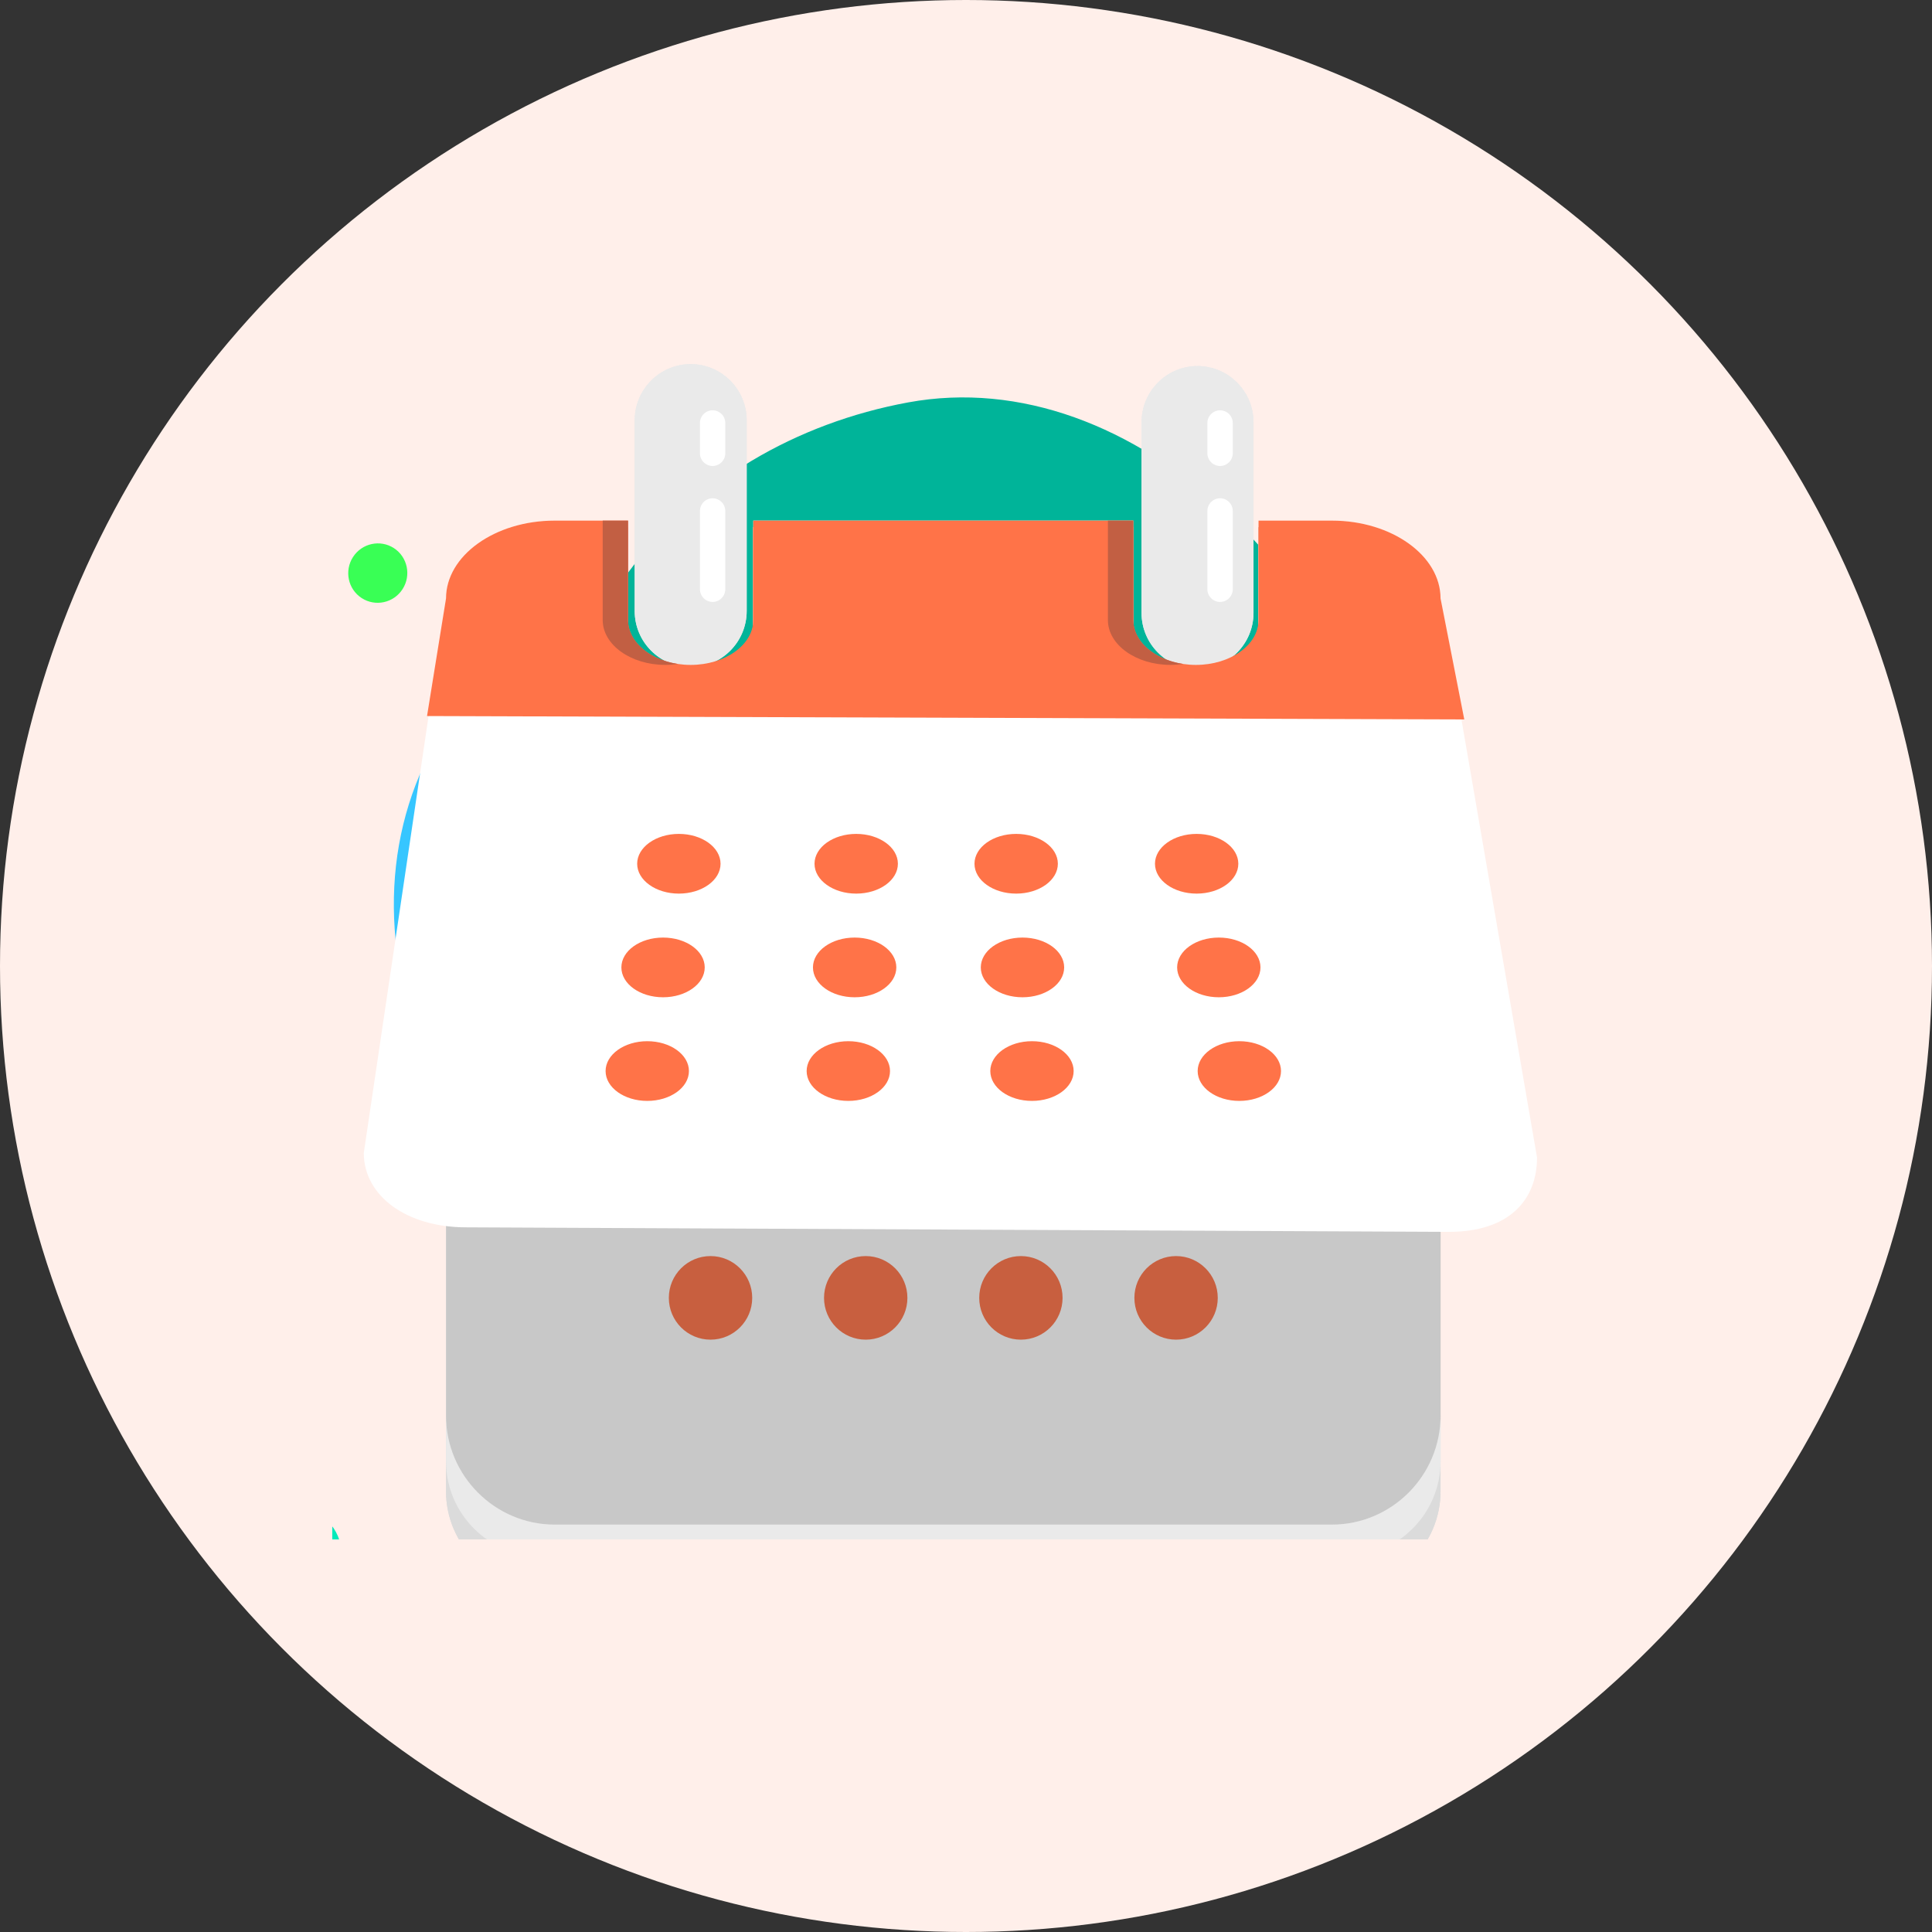 <svg width="64" height="64" viewBox="0 0 64 64" fill="none" xmlns="http://www.w3.org/2000/svg">
<rect x="0" y="0" width="64" height="64" fill="#333333" stroke="none"/>
<circle cx="32" cy="32" r="32" fill="#FFEFEA"/>
<g clip-path="url(#clip0_958_46805)">
<mask id="mask0_958_46805" style="mask-type:luminance" maskUnits="userSpaceOnUse" x="-45" y="-5" width="158" height="78">
<path d="M113 -5H-45V73H113V-5Z" fill="white"/>
</mask>
<g mask="url(#mask0_958_46805)">
<mask id="mask1_958_46805" style="mask-type:luminance" maskUnits="userSpaceOnUse" x="-6" y="-10" width="80" height="88">
<path d="M-5.139 -9.12H73.138V77.121H-5.139V-9.12Z" fill="white"/>
</mask>
<g mask="url(#mask1_958_46805)">
<path d="M21.103 23.325C28.168 16.483 38.17 15.368 43.445 20.833C48.719 26.299 47.267 36.276 40.202 43.117C33.137 49.959 23.134 51.075 17.86 45.609C12.586 40.143 14.038 30.166 21.103 23.325Z" fill="#00DFAC"/>
<path d="M24.435 45.32C15.513 41.163 10.864 32.213 14.051 25.328C17.237 18.444 27.053 16.233 35.975 20.39C44.896 24.546 49.545 33.497 46.359 40.381C43.173 47.265 33.357 49.477 24.435 45.32Z" fill="#36C6FF"/>
<path d="M8.495 50.663C8.957 49.946 9.908 49.739 10.618 50.2C11.329 50.661 11.53 51.615 11.068 52.332C10.606 53.049 9.655 53.256 8.945 52.795C8.234 52.334 8.033 51.379 8.495 50.663Z" fill="#00EABA"/>
<path d="M48.191 10.943C46.657 11.374 45.067 10.487 44.64 8.96C44.213 7.434 45.11 5.847 46.644 5.415C48.178 4.983 49.768 5.871 50.195 7.397C50.622 8.924 49.725 10.511 48.191 10.943Z" fill="#006DF8"/>
<path d="M11.694 18.452C11.989 17.995 12.595 17.863 13.048 18.157C13.501 18.451 13.629 19.06 13.335 19.517C13.04 19.974 12.434 20.106 11.981 19.812C11.528 19.518 11.399 18.909 11.694 18.452Z" fill="#39FF55"/>
<path d="M46.938 28.906C48.721 38.594 43.377 41.974 35.961 43.338C28.545 44.702 20.273 40.458 18.489 30.769C16.706 21.08 22.669 14.694 30.085 13.33C37.501 11.966 45.154 19.217 46.938 28.906Z" fill="#00B499"/>
</g>
<mask id="mask2_958_46805" style="mask-type:luminance" maskUnits="userSpaceOnUse" x="-45" y="-5" width="158" height="78">
<path d="M-45 -5H113V73H-45V-5Z" fill="white"/>
</mask>
<g mask="url(#mask2_958_46805)">
<mask id="mask3_958_46805" style="mask-type:luminance" maskUnits="userSpaceOnUse" x="-45" y="-5" width="158" height="78">
<path d="M-45 -5H113V73H-45V-5Z" fill="white"/>
</mask>
<g mask="url(#mask3_958_46805)">
<path d="M44.123 17.669H41.69V22.374C41.69 23.517 40.76 24.448 39.616 24.448C38.472 24.448 37.542 23.517 37.542 22.374V17.669H24.953V22.374C24.953 23.517 24.023 24.448 22.88 24.448C21.736 24.448 20.805 23.517 20.805 22.374V17.669H18.373C16.394 17.669 14.775 19.288 14.775 21.267V47.02C14.775 48.999 16.394 50.618 18.373 50.618H44.123C46.102 50.618 47.72 48.999 47.72 47.02V21.267C47.72 19.288 46.102 17.669 44.123 17.669Z" fill="#C74D28"/>
<mask id="mask4_958_46805" style="mask-type:luminance" maskUnits="userSpaceOnUse" x="-45" y="-20" width="158" height="79">
<path d="M-45 -19.625H113V58.375H-45V-19.625Z" fill="white"/>
</mask>
<g mask="url(#mask4_958_46805)">
<path d="M44.514 52.612H17.981C16.218 52.612 14.775 51.165 14.775 49.397V29.588C14.775 27.82 16.218 26.373 17.981 26.373H44.514C46.278 26.373 47.72 27.82 47.72 29.588V49.397C47.72 51.165 46.278 52.612 44.514 52.612Z" fill="#DBDBDB"/>
<path d="M44.58 51.558H17.916C16.189 51.558 14.775 50.141 14.775 48.408V29.523C14.775 27.79 16.189 26.373 17.916 26.373H44.58C46.307 26.373 47.721 27.79 47.721 29.523V48.408C47.721 50.141 46.307 51.558 44.58 51.558Z" fill="#EAEAEA"/>
<path d="M44.123 17.468H41.69V22.185C41.69 23.332 40.76 24.265 39.616 24.265C38.472 24.265 37.542 23.332 37.542 22.185V17.468H24.953V22.185C24.953 23.332 24.023 24.265 22.88 24.265C21.736 24.265 20.805 23.332 20.805 22.185V17.468H18.373C16.394 17.468 14.775 19.091 14.775 21.075V46.897C14.775 48.881 16.394 50.504 18.373 50.504H44.123C46.102 50.504 47.72 48.881 47.72 46.897V21.075C47.72 19.091 46.102 17.468 44.123 17.468Z" fill="white"/>
<path d="M44.123 17.468H41.69V22.08C41.69 23.226 40.76 24.159 39.616 24.159C38.472 24.159 37.542 23.226 37.542 22.08V17.468H24.953V22.08C24.953 23.226 24.023 24.159 22.88 24.159C21.736 24.159 20.805 23.226 20.805 22.08V17.468H18.373C16.394 17.468 14.775 19.091 14.775 21.076V26.372H47.72V21.076C47.72 19.091 46.102 17.468 44.123 17.468Z" fill="#FF7348"/>
<path d="M44.123 17.468H41.69V22.08C41.69 23.226 40.76 24.159 39.616 24.159C38.472 24.159 37.542 23.226 37.542 22.08V17.468H24.953V22.08C24.953 23.226 24.023 24.159 22.88 24.159C21.736 24.159 20.805 23.226 20.805 22.08V17.468H18.373C16.394 17.468 14.775 19.091 14.775 21.076V26.372H47.72V21.076C47.72 19.091 46.102 17.468 44.123 17.468Z" fill="#FF7348"/>
<path d="M24.918 33.381C24.918 34.145 24.299 34.765 23.537 34.765C22.774 34.765 22.156 34.145 22.156 33.381C22.156 32.616 22.774 31.996 23.537 31.996C24.299 31.996 24.918 32.616 24.918 33.381Z" fill="#FF7348"/>
<path d="M30.059 33.381C30.059 34.145 29.44 34.765 28.678 34.765C27.915 34.765 27.297 34.145 27.297 33.381C27.297 32.616 27.915 31.996 28.678 31.996C29.44 31.996 30.059 32.616 30.059 33.381Z" fill="#FF7348"/>
<path d="M35.2 33.381C35.2 34.145 34.581 34.765 33.818 34.765C33.056 34.765 32.438 34.145 32.438 33.381C32.438 32.616 33.056 31.996 33.818 31.996C34.581 31.996 35.2 32.616 35.2 33.381Z" fill="#FF7348"/>
<path d="M40.34 33.381C40.34 34.145 39.721 34.765 38.959 34.765C38.196 34.765 37.578 34.145 37.578 33.381C37.578 32.616 38.196 31.996 38.959 31.996C39.721 31.996 40.34 32.616 40.34 33.381Z" fill="#FF7348"/>
<path d="M24.918 38.188C24.918 38.952 24.299 39.572 23.537 39.572C22.774 39.572 22.156 38.952 22.156 38.188C22.156 37.423 22.774 36.803 23.537 36.803C24.299 36.803 24.918 37.423 24.918 38.188Z" fill="#FF7348"/>
<path d="M30.059 38.188C30.059 38.952 29.44 39.572 28.678 39.572C27.915 39.572 27.297 38.952 27.297 38.188C27.297 37.423 27.915 36.803 28.678 36.803C29.44 36.803 30.059 37.423 30.059 38.188Z" fill="#FF7348"/>
<path d="M35.2 38.188C35.2 38.952 34.581 39.572 33.818 39.572C33.056 39.572 32.438 38.952 32.438 38.188C32.438 37.423 33.056 36.803 33.818 36.803C34.581 36.803 35.2 37.423 35.2 38.188Z" fill="#FF7348"/>
<path d="M40.34 38.188C40.34 38.952 39.721 39.572 38.959 39.572C38.196 39.572 37.578 38.952 37.578 38.188C37.578 37.423 38.196 36.803 38.959 36.803C39.721 36.803 40.34 37.423 40.34 38.188Z" fill="#FF7348"/>
<path d="M24.918 42.994C24.918 43.758 24.299 44.378 23.537 44.378C22.774 44.378 22.156 43.758 22.156 42.994C22.156 42.229 22.774 41.609 23.537 41.609C24.299 41.609 24.918 42.229 24.918 42.994Z" fill="#FF7348"/>
<path d="M30.059 42.994C30.059 43.758 29.44 44.378 28.678 44.378C27.915 44.378 27.297 43.758 27.297 42.994C27.297 42.229 27.915 41.609 28.678 41.609C29.44 41.609 30.059 42.229 30.059 42.994Z" fill="#FF7348"/>
<path d="M35.199 42.994C35.199 43.758 34.581 44.378 33.818 44.378C33.056 44.378 32.438 43.758 32.438 42.994C32.438 42.229 33.056 41.609 33.818 41.609C34.581 41.609 35.199 42.229 35.199 42.994Z" fill="#FF7348"/>
<path d="M20.805 17.468H19.965V22.079C19.965 23.226 20.895 24.159 22.038 24.159C22.183 24.159 22.323 24.145 22.459 24.116C21.627 23.944 20.975 23.27 20.834 22.424C20.833 22.422 20.833 22.421 20.833 22.419L20.833 22.419C20.831 22.408 20.829 22.397 20.828 22.386V22.385C20.827 22.383 20.827 22.381 20.827 22.38L20.827 22.379C20.826 22.377 20.826 22.376 20.826 22.374L20.826 22.373C20.826 22.371 20.825 22.37 20.825 22.368V22.368L20.822 22.346L20.822 22.345C20.822 22.344 20.822 22.342 20.822 22.341C20.822 22.341 20.821 22.34 20.821 22.339C20.821 22.338 20.821 22.336 20.821 22.335C20.821 22.334 20.821 22.333 20.821 22.333C20.82 22.332 20.82 22.33 20.82 22.329V22.327C20.82 22.326 20.82 22.325 20.819 22.323C20.819 22.323 20.819 22.322 20.819 22.321C20.819 22.32 20.819 22.318 20.819 22.317C20.819 22.317 20.819 22.316 20.819 22.316C20.818 22.311 20.817 22.306 20.817 22.302C20.817 22.301 20.817 22.3 20.817 22.299L20.817 22.296C20.816 22.295 20.816 22.294 20.816 22.293L20.816 22.29C20.816 22.289 20.816 22.288 20.816 22.287C20.816 22.286 20.815 22.285 20.815 22.284L20.815 22.281C20.815 22.28 20.815 22.279 20.815 22.277C20.814 22.277 20.815 22.276 20.814 22.275C20.814 22.274 20.814 22.273 20.814 22.271C20.814 22.271 20.814 22.27 20.814 22.269C20.813 22.267 20.813 22.264 20.813 22.262C20.813 22.261 20.813 22.26 20.813 22.259C20.813 22.258 20.813 22.257 20.813 22.256C20.813 22.255 20.813 22.255 20.812 22.254C20.812 22.252 20.812 22.251 20.812 22.25C20.812 22.249 20.812 22.248 20.812 22.247C20.812 22.246 20.812 22.245 20.811 22.244C20.811 22.243 20.812 22.242 20.811 22.241C20.811 22.24 20.811 22.239 20.811 22.238C20.811 22.237 20.811 22.236 20.811 22.235C20.811 22.234 20.811 22.233 20.811 22.232C20.811 22.231 20.811 22.229 20.811 22.229C20.811 22.227 20.811 22.226 20.811 22.226C20.811 22.224 20.81 22.223 20.81 22.222C20.81 22.22 20.81 22.219 20.81 22.217C20.809 22.216 20.809 22.215 20.809 22.213C20.809 22.212 20.809 22.211 20.809 22.21C20.809 22.209 20.809 22.208 20.809 22.207C20.809 22.206 20.809 22.205 20.809 22.204C20.809 22.203 20.809 22.202 20.809 22.201C20.809 22.2 20.809 22.199 20.809 22.198C20.808 22.197 20.808 22.195 20.808 22.195C20.808 22.194 20.809 22.193 20.808 22.192C20.808 22.19 20.808 22.189 20.808 22.188C20.808 22.187 20.808 22.186 20.808 22.185C20.808 22.184 20.808 22.183 20.808 22.182C20.808 22.181 20.808 22.18 20.808 22.179C20.807 22.177 20.807 22.176 20.807 22.175C20.807 22.174 20.807 22.173 20.807 22.172C20.807 22.17 20.807 22.169 20.807 22.167C20.807 22.166 20.807 22.165 20.807 22.165C20.807 22.163 20.807 22.162 20.807 22.16C20.807 22.16 20.807 22.159 20.807 22.158C20.807 22.157 20.807 22.155 20.806 22.154C20.806 22.153 20.806 22.152 20.806 22.152C20.806 22.151 20.807 22.149 20.806 22.148V22.145C20.806 22.144 20.806 22.143 20.806 22.141C20.806 22.141 20.806 22.14 20.806 22.139C20.806 22.137 20.806 22.136 20.806 22.135V22.133C20.806 22.131 20.806 22.129 20.806 22.127V22.126C20.806 22.124 20.806 22.122 20.805 22.12V22.118C20.805 22.117 20.805 22.115 20.805 22.114V22.111V22.107C20.805 22.107 20.805 22.106 20.805 22.105V22.101V22.099C20.805 22.097 20.805 22.096 20.805 22.095V22.092V22.088V22.086V22.079V17.468Z" fill="#C25F43"/>
<path d="M37.542 17.468H36.701V22.079C36.701 23.226 37.632 24.159 38.776 24.159C38.919 24.159 39.06 24.145 39.196 24.116C38.332 23.937 37.663 23.218 37.557 22.328C37.556 22.317 37.554 22.306 37.553 22.295L37.553 22.294C37.553 22.292 37.553 22.291 37.553 22.289C37.553 22.289 37.553 22.288 37.552 22.288C37.552 22.286 37.552 22.285 37.552 22.283L37.552 22.282C37.552 22.28 37.552 22.279 37.551 22.277V22.276C37.551 22.269 37.55 22.262 37.55 22.255L37.549 22.254C37.549 22.252 37.549 22.251 37.549 22.249C37.549 22.249 37.549 22.248 37.549 22.247C37.549 22.246 37.548 22.245 37.548 22.244C37.548 22.243 37.548 22.242 37.548 22.241C37.548 22.24 37.548 22.239 37.548 22.238C37.548 22.237 37.548 22.236 37.548 22.235C37.548 22.234 37.548 22.233 37.548 22.231C37.548 22.231 37.548 22.23 37.547 22.229C37.547 22.228 37.547 22.227 37.547 22.226V22.223L37.547 22.215V22.214C37.547 22.212 37.546 22.211 37.546 22.21C37.546 22.209 37.546 22.208 37.546 22.207C37.546 22.206 37.546 22.205 37.546 22.204V22.201C37.546 22.2 37.546 22.199 37.546 22.198C37.546 22.197 37.545 22.195 37.545 22.195V22.192C37.545 22.19 37.545 22.189 37.545 22.188C37.545 22.187 37.545 22.186 37.545 22.185V22.182C37.545 22.181 37.545 22.18 37.545 22.179C37.545 22.178 37.544 22.177 37.544 22.176C37.544 22.174 37.544 22.172 37.544 22.171V22.167C37.544 22.166 37.544 22.165 37.544 22.164V22.161C37.544 22.16 37.544 22.159 37.544 22.158V22.154C37.543 22.153 37.543 22.152 37.543 22.151V22.148C37.543 22.147 37.543 22.146 37.543 22.145V22.142V22.139C37.543 22.137 37.543 22.136 37.543 22.135V22.133C37.543 22.131 37.543 22.13 37.543 22.128V22.125V22.12C37.543 22.119 37.543 22.119 37.542 22.118V22.114V22.111V22.107V22.105V22.101C37.542 22.1 37.542 22.099 37.542 22.099V22.095V22.092V22.088V22.086V22.079V17.468Z" fill="#C25F43"/>
<path d="M40.34 42.994C40.34 43.758 39.721 44.378 38.959 44.378C38.196 44.378 37.578 43.758 37.578 42.994C37.578 42.229 38.196 41.609 38.959 41.609C39.721 41.609 40.34 42.229 40.34 42.994Z" fill="#FF7348"/>
<path d="M22.88 12.062C21.857 12.062 21.025 12.897 21.025 13.923V20.239C21.025 21.265 21.857 22.1 22.88 22.1C23.903 22.1 24.735 21.265 24.735 20.239V13.923C24.735 12.897 23.903 12.062 22.88 12.062Z" fill="#EAEAEA"/>
<path d="M39.669 12.126C38.647 12.126 37.815 12.961 37.815 13.986V20.303C37.815 21.329 38.647 22.163 39.669 22.163C40.692 22.163 41.524 21.329 41.524 20.303V13.986C41.524 12.961 40.692 12.126 39.669 12.126Z" fill="#EAEAEA"/>
<path d="M40.416 15.436C40.185 15.436 39.996 15.246 39.996 15.015V14.013C39.996 13.781 40.185 13.592 40.416 13.592C40.648 13.592 40.837 13.781 40.837 14.013V15.015C40.837 15.246 40.648 15.436 40.416 15.436Z" fill="white"/>
<path d="M40.416 19.94C40.185 19.94 39.996 19.75 39.996 19.519V16.927C39.996 16.695 40.185 16.506 40.416 16.506C40.648 16.506 40.837 16.695 40.837 16.927V19.519C40.837 19.75 40.648 19.94 40.416 19.94Z" fill="white"/>
<path d="M23.606 15.436C23.375 15.436 23.186 15.246 23.186 15.015V14.013C23.186 13.781 23.375 13.592 23.606 13.592C23.837 13.592 24.026 13.781 24.026 14.013V15.015C24.026 15.246 23.837 15.436 23.606 15.436Z" fill="white"/>
<path d="M23.606 19.94C23.375 19.94 23.186 19.75 23.186 19.519V16.927C23.186 16.695 23.375 16.506 23.606 16.506C23.837 16.506 24.026 16.695 24.026 16.927V19.519C24.026 19.75 23.837 19.94 23.606 19.94Z" fill="white"/>
</g>
</g>
</g>
<mask id="mask5_958_46805" style="mask-type:luminance" maskUnits="userSpaceOnUse" x="-45" y="-5" width="158" height="78">
<path d="M-45 -5H113V73H-45V-5Z" fill="white"/>
</mask>
<g mask="url(#mask5_958_46805)">
<mask id="mask6_958_46805" style="mask-type:luminance" maskUnits="userSpaceOnUse" x="-45" y="-5" width="158" height="78">
<path d="M-45 -5H113V73H-45V-5Z" fill="white"/>
</mask>
<g mask="url(#mask6_958_46805)">
<mask id="mask7_958_46805" style="mask-type:luminance" maskUnits="userSpaceOnUse" x="-45" y="-20" width="158" height="79">
<path d="M-45 -19.625H113V58.375H-45V-19.625Z" fill="white"/>
</mask>
<g mask="url(#mask7_958_46805)">
<path d="M44.514 52.612H17.981C16.218 52.612 14.775 51.165 14.775 49.397V29.588C14.775 27.82 16.218 26.373 17.981 26.373H44.514C46.278 26.373 47.72 27.82 47.72 29.588V49.397C47.72 51.165 46.278 52.612 44.514 52.612Z" fill="#DBDBDB"/>
<path d="M44.58 51.558H17.916C16.189 51.558 14.775 50.141 14.775 48.408V29.523C14.775 27.79 16.189 26.373 17.916 26.373H44.58C46.307 26.373 47.721 27.79 47.721 29.523V48.408C47.721 50.141 46.307 51.558 44.58 51.558Z" fill="#EAEAEA"/>
<path d="M44.123 17.468H41.69V22.185C41.69 23.332 40.76 24.265 39.616 24.265C38.472 24.265 37.542 23.332 37.542 22.185V17.468H24.953V22.185C24.953 23.332 24.023 24.265 22.88 24.265C21.736 24.265 20.805 23.332 20.805 22.185V17.468H18.373C16.394 17.468 14.775 19.091 14.775 21.075V46.897C14.775 48.881 16.394 50.504 18.373 50.504H44.123C46.102 50.504 47.72 48.881 47.72 46.897V21.075C47.72 19.091 46.102 17.468 44.123 17.468Z" fill="white"/>
<path d="M44.123 17.468H41.69V22.08C41.69 23.226 40.76 24.159 39.616 24.159C38.472 24.159 37.542 23.226 37.542 22.08V17.468H24.953V22.08C24.953 23.226 24.023 24.159 22.88 24.159C21.736 24.159 20.805 23.226 20.805 22.08V17.468H18.373C16.394 17.468 14.775 19.091 14.775 21.076V26.372H47.72V21.076C47.72 19.091 46.102 17.468 44.123 17.468Z" fill="#FF7348"/>
<path d="M44.123 17.468H41.69V22.08C41.69 23.226 40.76 24.159 39.616 24.159C38.472 24.159 37.542 23.226 37.542 22.08V17.468H24.953V22.08C24.953 23.226 24.023 24.159 22.88 24.159C21.736 24.159 20.805 23.226 20.805 22.08V17.468H18.373C16.394 17.468 14.775 19.091 14.775 21.076V26.372H47.72V21.076C47.72 19.091 46.102 17.468 44.123 17.468Z" fill="#FF7348"/>
<path d="M24.918 33.381C24.918 34.145 24.299 34.765 23.537 34.765C22.774 34.765 22.156 34.145 22.156 33.381C22.156 32.616 22.774 31.996 23.537 31.996C24.299 31.996 24.918 32.616 24.918 33.381Z" fill="#FF7348"/>
<path d="M30.059 33.381C30.059 34.145 29.44 34.765 28.678 34.765C27.915 34.765 27.297 34.145 27.297 33.381C27.297 32.616 27.915 31.996 28.678 31.996C29.44 31.996 30.059 32.616 30.059 33.381Z" fill="#FF7348"/>
<path d="M35.2 33.381C35.2 34.145 34.581 34.765 33.818 34.765C33.056 34.765 32.438 34.145 32.438 33.381C32.438 32.616 33.056 31.996 33.818 31.996C34.581 31.996 35.2 32.616 35.2 33.381Z" fill="#FF7348"/>
<path d="M40.34 33.381C40.34 34.145 39.721 34.765 38.959 34.765C38.196 34.765 37.578 34.145 37.578 33.381C37.578 32.616 38.196 31.996 38.959 31.996C39.721 31.996 40.34 32.616 40.34 33.381Z" fill="#FF7348"/>
<path d="M24.918 38.188C24.918 38.952 24.299 39.572 23.537 39.572C22.774 39.572 22.156 38.952 22.156 38.188C22.156 37.423 22.774 36.803 23.537 36.803C24.299 36.803 24.918 37.423 24.918 38.188Z" fill="#FF7348"/>
<path d="M30.059 38.188C30.059 38.952 29.44 39.572 28.678 39.572C27.915 39.572 27.297 38.952 27.297 38.188C27.297 37.423 27.915 36.803 28.678 36.803C29.44 36.803 30.059 37.423 30.059 38.188Z" fill="#FF7348"/>
<path d="M35.2 38.188C35.2 38.952 34.581 39.572 33.818 39.572C33.056 39.572 32.438 38.952 32.438 38.188C32.438 37.423 33.056 36.803 33.818 36.803C34.581 36.803 35.2 37.423 35.2 38.188Z" fill="#FF7348"/>
<path d="M40.34 38.188C40.34 38.952 39.721 39.572 38.959 39.572C38.196 39.572 37.578 38.952 37.578 38.188C37.578 37.423 38.196 36.803 38.959 36.803C39.721 36.803 40.34 37.423 40.34 38.188Z" fill="#FF7348"/>
<path d="M24.918 42.994C24.918 43.758 24.299 44.378 23.537 44.378C22.774 44.378 22.156 43.758 22.156 42.994C22.156 42.229 22.774 41.609 23.537 41.609C24.299 41.609 24.918 42.229 24.918 42.994Z" fill="#FF7348"/>
<path d="M30.059 42.994C30.059 43.758 29.44 44.378 28.678 44.378C27.915 44.378 27.297 43.758 27.297 42.994C27.297 42.229 27.915 41.609 28.678 41.609C29.44 41.609 30.059 42.229 30.059 42.994Z" fill="#FF7348"/>
<path d="M35.199 42.994C35.199 43.758 34.581 44.378 33.818 44.378C33.056 44.378 32.438 43.758 32.438 42.994C32.438 42.229 33.056 41.609 33.818 41.609C34.581 41.609 35.199 42.229 35.199 42.994Z" fill="#FF7348"/>
<path d="M20.805 17.468H19.965V22.079C19.965 23.226 20.895 24.159 22.038 24.159C22.183 24.159 22.323 24.145 22.459 24.116C21.627 23.944 20.975 23.27 20.834 22.424C20.833 22.422 20.833 22.421 20.833 22.419L20.833 22.419C20.831 22.408 20.829 22.397 20.828 22.386V22.385C20.827 22.383 20.827 22.381 20.827 22.38L20.827 22.379C20.826 22.377 20.826 22.376 20.826 22.374L20.826 22.373C20.826 22.371 20.825 22.37 20.825 22.368V22.368L20.822 22.346L20.822 22.345C20.822 22.344 20.822 22.342 20.822 22.341C20.822 22.341 20.821 22.34 20.821 22.339C20.821 22.338 20.821 22.336 20.821 22.335C20.821 22.334 20.821 22.333 20.821 22.333C20.82 22.332 20.82 22.33 20.82 22.329V22.327C20.82 22.326 20.82 22.325 20.819 22.323C20.819 22.323 20.819 22.322 20.819 22.321C20.819 22.32 20.819 22.318 20.819 22.317C20.819 22.317 20.819 22.316 20.819 22.316C20.818 22.311 20.817 22.306 20.817 22.302C20.817 22.301 20.817 22.3 20.817 22.299L20.817 22.296C20.816 22.295 20.816 22.294 20.816 22.293L20.816 22.29C20.816 22.289 20.816 22.288 20.816 22.287C20.816 22.286 20.815 22.285 20.815 22.284L20.815 22.281C20.815 22.28 20.815 22.279 20.815 22.277C20.814 22.277 20.815 22.276 20.814 22.275C20.814 22.274 20.814 22.273 20.814 22.271C20.814 22.271 20.814 22.27 20.814 22.269C20.813 22.267 20.813 22.264 20.813 22.262C20.813 22.261 20.813 22.26 20.813 22.259C20.813 22.258 20.813 22.257 20.813 22.256C20.813 22.255 20.813 22.255 20.812 22.254C20.812 22.252 20.812 22.251 20.812 22.25C20.812 22.249 20.812 22.248 20.812 22.247C20.812 22.246 20.812 22.245 20.811 22.244C20.811 22.243 20.812 22.242 20.811 22.241C20.811 22.24 20.811 22.239 20.811 22.238C20.811 22.237 20.811 22.236 20.811 22.235C20.811 22.234 20.811 22.233 20.811 22.232C20.811 22.231 20.811 22.229 20.811 22.229C20.811 22.227 20.811 22.226 20.811 22.226C20.811 22.224 20.81 22.223 20.81 22.222C20.81 22.22 20.81 22.219 20.81 22.217C20.809 22.216 20.809 22.215 20.809 22.213C20.809 22.212 20.809 22.211 20.809 22.21C20.809 22.209 20.809 22.208 20.809 22.207C20.809 22.206 20.809 22.205 20.809 22.204C20.809 22.203 20.809 22.202 20.809 22.201C20.809 22.2 20.809 22.199 20.809 22.198C20.808 22.197 20.808 22.195 20.808 22.195C20.808 22.194 20.809 22.193 20.808 22.192C20.808 22.19 20.808 22.189 20.808 22.188C20.808 22.187 20.808 22.186 20.808 22.185C20.808 22.184 20.808 22.183 20.808 22.182C20.808 22.181 20.808 22.18 20.808 22.179C20.807 22.177 20.807 22.176 20.807 22.175C20.807 22.174 20.807 22.173 20.807 22.172C20.807 22.17 20.807 22.169 20.807 22.167C20.807 22.166 20.807 22.165 20.807 22.165C20.807 22.163 20.807 22.162 20.807 22.16C20.807 22.16 20.807 22.159 20.807 22.158C20.807 22.157 20.807 22.155 20.806 22.154C20.806 22.153 20.806 22.152 20.806 22.152C20.806 22.151 20.807 22.149 20.806 22.148V22.145C20.806 22.144 20.806 22.143 20.806 22.141C20.806 22.141 20.806 22.14 20.806 22.139C20.806 22.137 20.806 22.136 20.806 22.135V22.133C20.806 22.131 20.806 22.129 20.806 22.127V22.126C20.806 22.124 20.806 22.122 20.805 22.12V22.118C20.805 22.117 20.805 22.115 20.805 22.114V22.111V22.107C20.805 22.107 20.805 22.106 20.805 22.105V22.101V22.099C20.805 22.097 20.805 22.096 20.805 22.095V22.092V22.088V22.086V22.079V17.468Z" fill="#C25F43"/>
<path d="M37.542 17.468H36.701V22.079C36.701 23.226 37.632 24.159 38.776 24.159C38.919 24.159 39.06 24.145 39.196 24.116C38.332 23.937 37.663 23.218 37.557 22.328C37.556 22.317 37.554 22.306 37.553 22.295L37.553 22.294C37.553 22.292 37.553 22.291 37.553 22.289C37.553 22.289 37.553 22.288 37.552 22.288C37.552 22.286 37.552 22.285 37.552 22.283L37.552 22.282C37.552 22.28 37.552 22.279 37.551 22.277V22.276C37.551 22.269 37.55 22.262 37.55 22.255L37.549 22.254C37.549 22.252 37.549 22.251 37.549 22.249C37.549 22.249 37.549 22.248 37.549 22.247C37.549 22.246 37.548 22.245 37.548 22.244C37.548 22.243 37.548 22.242 37.548 22.241C37.548 22.24 37.548 22.239 37.548 22.238C37.548 22.237 37.548 22.236 37.548 22.235C37.548 22.234 37.548 22.233 37.548 22.231C37.548 22.231 37.548 22.23 37.547 22.229C37.547 22.228 37.547 22.227 37.547 22.226V22.223L37.547 22.215V22.214C37.547 22.212 37.546 22.211 37.546 22.21C37.546 22.209 37.546 22.208 37.546 22.207C37.546 22.206 37.546 22.205 37.546 22.204V22.201C37.546 22.2 37.546 22.199 37.546 22.198C37.546 22.197 37.545 22.195 37.545 22.195V22.192C37.545 22.19 37.545 22.189 37.545 22.188C37.545 22.187 37.545 22.186 37.545 22.185V22.182C37.545 22.181 37.545 22.18 37.545 22.179C37.545 22.178 37.544 22.177 37.544 22.176C37.544 22.174 37.544 22.172 37.544 22.171V22.167C37.544 22.166 37.544 22.165 37.544 22.164V22.161C37.544 22.16 37.544 22.159 37.544 22.158V22.154C37.543 22.153 37.543 22.152 37.543 22.151V22.148C37.543 22.147 37.543 22.146 37.543 22.145V22.142V22.139C37.543 22.137 37.543 22.136 37.543 22.135V22.133C37.543 22.131 37.543 22.13 37.543 22.128V22.125V22.12C37.543 22.119 37.543 22.119 37.542 22.118V22.114V22.111V22.107V22.105V22.101C37.542 22.1 37.542 22.099 37.542 22.099V22.095V22.092V22.088V22.086V22.079V17.468Z" fill="#C25F43"/>
<path d="M40.34 42.994C40.34 43.758 39.721 44.378 38.959 44.378C38.196 44.378 37.578 43.758 37.578 42.994C37.578 42.229 38.196 41.609 38.959 41.609C39.721 41.609 40.34 42.229 40.34 42.994Z" fill="#FF7348"/>
<path d="M22.88 12.062C21.857 12.062 21.025 12.897 21.025 13.923V20.239C21.025 21.265 21.857 22.1 22.88 22.1C23.903 22.1 24.735 21.265 24.735 20.239V13.923C24.735 12.897 23.903 12.062 22.88 12.062Z" fill="#EAEAEA"/>
<path d="M39.669 12.126C38.647 12.126 37.815 12.961 37.815 13.986V20.303C37.815 21.329 38.647 22.163 39.669 22.163C40.692 22.163 41.524 21.329 41.524 20.303V13.986C41.524 12.961 40.692 12.126 39.669 12.126Z" fill="#EAEAEA"/>
<path d="M40.416 15.436C40.185 15.436 39.996 15.246 39.996 15.015V14.013C39.996 13.781 40.185 13.592 40.416 13.592C40.648 13.592 40.837 13.781 40.837 14.013V15.015C40.837 15.246 40.648 15.436 40.416 15.436Z" fill="white"/>
<path d="M40.416 19.94C40.185 19.94 39.996 19.75 39.996 19.519V16.927C39.996 16.695 40.185 16.506 40.416 16.506C40.648 16.506 40.837 16.695 40.837 16.927V19.519C40.837 19.75 40.648 19.94 40.416 19.94Z" fill="white"/>
<path d="M23.606 15.436C23.375 15.436 23.186 15.246 23.186 15.015V14.013C23.186 13.781 23.375 13.592 23.606 13.592C23.837 13.592 24.026 13.781 24.026 14.013V15.015C24.026 15.246 23.837 15.436 23.606 15.436Z" fill="white"/>
<path d="M23.606 19.94C23.375 19.94 23.186 19.75 23.186 19.519V16.927C23.186 16.695 23.375 16.506 23.606 16.506C23.837 16.506 24.026 16.695 24.026 16.927V19.519C24.026 19.75 23.837 19.94 23.606 19.94Z" fill="white"/>
</g>
<g opacity="0.25">
<path d="M44.123 17.468H41.69V22.185C41.69 23.332 40.76 24.265 39.616 24.265C38.472 24.265 37.542 23.332 37.542 22.185V17.468H24.953V22.185C24.953 23.332 24.023 24.265 22.88 24.265C21.736 24.265 20.805 23.332 20.805 22.185V17.468H18.373C16.394 17.468 14.775 19.091 14.775 21.075V46.897C14.775 48.881 16.394 50.504 18.373 50.504H44.123C46.102 50.504 47.72 48.881 47.72 46.897V21.075C47.72 19.091 46.102 17.468 44.123 17.468Z" fill="#222222"/>
</g>
<mask id="mask8_958_46805" style="mask-type:luminance" maskUnits="userSpaceOnUse" x="-45" y="-10" width="158" height="57">
<path d="M-45 -9.25H113V46.467H-45V-9.25Z" fill="white"/>
</mask>
<g mask="url(#mask8_958_46805)">
<path d="M44.123 17.246H41.69V20.616C41.69 21.435 40.76 22.101 39.616 22.101C38.472 22.101 37.542 21.435 37.542 20.616V17.246H24.953V20.616C24.953 21.435 24.023 22.101 22.879 22.101C21.736 22.101 20.805 21.435 20.805 20.616V17.246H18.373C16.394 17.246 14.775 18.406 14.775 19.823L12.051 38.193C12.051 39.61 13.46 40.657 15.438 40.657L48 40.807C49.979 40.807 50.916 39.76 50.916 38.343L47.72 19.823C47.72 18.406 46.102 17.246 44.123 17.246Z" fill="white"/>
<path d="M44.123 17.246H41.69V20.541C41.69 21.36 40.76 22.026 39.616 22.026C38.472 22.026 37.542 21.36 37.542 20.541V17.246H24.953V20.541C24.953 21.36 24.023 22.026 22.88 22.026C21.736 22.026 20.805 21.36 20.805 20.541V17.246H18.373C16.394 17.246 14.775 18.406 14.775 19.823L14.146 23.72L48.506 23.832L47.72 19.823C47.72 18.406 46.102 17.246 44.123 17.246Z" fill="#FF7348"/>
<path d="M20.805 17.246H19.965V20.54C19.965 21.359 20.895 22.026 22.038 22.026C22.183 22.026 22.323 22.015 22.459 21.995C21.626 21.872 20.975 21.391 20.834 20.787C20.833 20.785 20.833 20.784 20.833 20.783L20.832 20.783C20.831 20.775 20.829 20.767 20.827 20.759V20.758C20.827 20.757 20.827 20.756 20.827 20.755L20.826 20.754C20.826 20.753 20.826 20.752 20.826 20.751L20.826 20.75C20.826 20.749 20.825 20.748 20.825 20.747V20.746L20.822 20.731L20.822 20.73C20.822 20.729 20.822 20.728 20.822 20.727C20.822 20.727 20.821 20.726 20.821 20.726C20.821 20.725 20.821 20.724 20.821 20.723C20.821 20.723 20.821 20.722 20.821 20.722C20.82 20.721 20.82 20.72 20.82 20.718V20.717C20.82 20.716 20.819 20.715 20.819 20.714C20.819 20.714 20.819 20.713 20.819 20.713C20.819 20.712 20.819 20.711 20.819 20.71C20.819 20.71 20.819 20.709 20.819 20.709C20.818 20.706 20.817 20.703 20.817 20.699C20.817 20.698 20.817 20.698 20.817 20.697L20.817 20.695C20.816 20.694 20.816 20.694 20.816 20.693L20.816 20.691C20.816 20.69 20.816 20.689 20.816 20.689C20.816 20.688 20.815 20.687 20.815 20.686L20.815 20.684C20.814 20.683 20.814 20.683 20.814 20.682C20.814 20.681 20.814 20.681 20.814 20.68C20.814 20.679 20.814 20.678 20.814 20.677C20.814 20.677 20.814 20.676 20.814 20.676C20.813 20.674 20.813 20.672 20.813 20.67C20.813 20.67 20.813 20.67 20.813 20.669C20.813 20.668 20.813 20.667 20.813 20.667C20.813 20.666 20.813 20.665 20.812 20.665C20.812 20.664 20.812 20.663 20.812 20.662C20.812 20.662 20.812 20.661 20.812 20.66C20.812 20.66 20.812 20.659 20.811 20.658C20.811 20.657 20.812 20.657 20.811 20.656C20.811 20.655 20.811 20.654 20.811 20.653C20.811 20.653 20.811 20.652 20.811 20.651C20.811 20.651 20.811 20.65 20.81 20.649C20.81 20.648 20.811 20.647 20.81 20.647C20.81 20.646 20.81 20.645 20.81 20.645C20.81 20.644 20.81 20.643 20.81 20.642C20.81 20.641 20.81 20.64 20.81 20.639C20.809 20.638 20.809 20.637 20.809 20.636C20.809 20.635 20.809 20.635 20.809 20.634C20.809 20.633 20.809 20.632 20.809 20.631C20.809 20.631 20.809 20.63 20.809 20.63C20.809 20.629 20.809 20.628 20.808 20.627C20.808 20.626 20.808 20.625 20.808 20.625C20.808 20.624 20.808 20.623 20.808 20.623C20.808 20.622 20.808 20.621 20.808 20.62C20.808 20.62 20.808 20.619 20.808 20.618C20.808 20.617 20.808 20.617 20.808 20.616C20.808 20.615 20.808 20.614 20.808 20.613C20.808 20.613 20.808 20.612 20.808 20.612C20.807 20.61 20.807 20.609 20.807 20.608C20.807 20.608 20.807 20.607 20.807 20.607C20.807 20.605 20.807 20.604 20.807 20.603C20.807 20.602 20.807 20.602 20.807 20.601C20.807 20.6 20.807 20.599 20.806 20.598C20.806 20.598 20.806 20.597 20.806 20.596C20.806 20.596 20.806 20.595 20.806 20.594C20.806 20.593 20.806 20.592 20.806 20.592C20.806 20.591 20.806 20.59 20.806 20.589V20.587C20.806 20.587 20.806 20.586 20.806 20.585C20.806 20.584 20.806 20.583 20.806 20.583C20.806 20.582 20.806 20.581 20.806 20.58V20.578C20.806 20.577 20.805 20.576 20.805 20.574V20.573C20.805 20.572 20.805 20.571 20.805 20.569V20.568C20.805 20.567 20.805 20.566 20.805 20.565V20.563V20.56C20.805 20.56 20.805 20.559 20.805 20.558V20.556V20.554C20.805 20.553 20.805 20.552 20.805 20.551V20.549V20.546V20.545V20.54V17.246Z" fill="#C25F43"/>
<path d="M37.542 17.246H36.701V20.54C36.701 21.359 37.632 22.026 38.776 22.026C38.919 22.026 39.06 22.015 39.196 21.995C38.332 21.867 37.663 21.354 37.557 20.718C37.556 20.71 37.554 20.702 37.553 20.694L37.553 20.693C37.553 20.692 37.553 20.691 37.553 20.69C37.553 20.69 37.553 20.689 37.552 20.689C37.552 20.688 37.552 20.687 37.552 20.686L37.552 20.685C37.552 20.684 37.552 20.683 37.551 20.681V20.681C37.551 20.676 37.55 20.671 37.549 20.666L37.549 20.665C37.549 20.664 37.549 20.663 37.549 20.662C37.549 20.661 37.549 20.661 37.549 20.66C37.549 20.66 37.548 20.658 37.548 20.657C37.548 20.657 37.548 20.657 37.548 20.656C37.548 20.655 37.548 20.654 37.548 20.653C37.548 20.653 37.548 20.652 37.548 20.652C37.548 20.651 37.547 20.65 37.547 20.649C37.547 20.648 37.547 20.648 37.547 20.647C37.547 20.646 37.547 20.645 37.547 20.645V20.643L37.547 20.637V20.636C37.547 20.635 37.546 20.634 37.546 20.634C37.546 20.633 37.546 20.632 37.546 20.632C37.546 20.631 37.546 20.63 37.546 20.629V20.627C37.545 20.626 37.545 20.625 37.545 20.625C37.545 20.624 37.545 20.623 37.545 20.623V20.62C37.545 20.62 37.545 20.619 37.545 20.618C37.545 20.617 37.545 20.617 37.545 20.616V20.614C37.544 20.613 37.544 20.612 37.544 20.611C37.544 20.611 37.544 20.61 37.544 20.609C37.544 20.608 37.544 20.607 37.544 20.605V20.603C37.544 20.602 37.544 20.602 37.544 20.601V20.598C37.544 20.598 37.544 20.597 37.544 20.596V20.594C37.543 20.593 37.543 20.592 37.543 20.592V20.589C37.543 20.589 37.543 20.588 37.543 20.587V20.585V20.583C37.543 20.582 37.543 20.581 37.543 20.58V20.578C37.543 20.577 37.543 20.576 37.543 20.575V20.573V20.569C37.543 20.569 37.543 20.568 37.542 20.568V20.565V20.563V20.56V20.558V20.556C37.542 20.555 37.542 20.555 37.542 20.554V20.551V20.549V20.546V20.545V20.54V17.246Z" fill="#C25F43"/>
<path d="M23.869 28.613C23.869 29.159 23.251 29.602 22.488 29.602C21.726 29.602 21.107 29.159 21.107 28.613C21.107 28.067 21.726 27.624 22.488 27.624C23.251 27.624 23.869 28.067 23.869 28.613Z" fill="#FF7348"/>
<path d="M29.744 28.613C29.744 29.159 29.126 29.602 28.363 29.602C27.601 29.602 26.982 29.159 26.982 28.613C26.982 28.067 27.601 27.624 28.363 27.624C29.126 27.624 29.744 28.067 29.744 28.613Z" fill="#FF7348"/>
<path d="M35.043 28.613C35.043 29.159 34.425 29.602 33.662 29.602C32.899 29.602 32.281 29.159 32.281 28.613C32.281 28.067 32.899 27.624 33.662 27.624C34.425 27.624 35.043 28.067 35.043 28.613Z" fill="#FF7348"/>
<path d="M41.021 28.613C41.021 29.159 40.403 29.602 39.64 29.602C38.878 29.602 38.26 29.159 38.26 28.613C38.26 28.067 38.878 27.624 39.64 27.624C40.403 27.624 41.021 28.067 41.021 28.613Z" fill="#FF7348"/>
<path d="M23.345 32.047C23.345 32.593 22.727 33.036 21.965 33.036C21.202 33.036 20.584 32.593 20.584 32.047C20.584 31.5 21.202 31.058 21.965 31.058C22.727 31.058 23.345 31.5 23.345 32.047Z" fill="#FF7348"/>
<path d="M29.692 32.047C29.692 32.593 29.073 33.036 28.311 33.036C27.548 33.036 26.93 32.593 26.93 32.047C26.93 31.5 27.548 31.058 28.311 31.058C29.073 31.058 29.692 31.5 29.692 32.047Z" fill="#FF7348"/>
<path d="M35.252 32.047C35.252 32.593 34.633 33.036 33.871 33.036C33.108 33.036 32.49 32.593 32.49 32.047C32.49 31.5 33.108 31.058 33.871 31.058C34.633 31.058 35.252 31.5 35.252 32.047Z" fill="#FF7348"/>
<path d="M41.755 32.047C41.755 32.593 41.137 33.036 40.375 33.036C39.612 33.036 38.994 32.593 38.994 32.047C38.994 31.5 39.612 31.058 40.375 31.058C41.137 31.058 41.755 31.5 41.755 32.047Z" fill="#FF7348"/>
<path d="M22.822 35.48C22.822 36.026 22.204 36.469 21.441 36.469C20.679 36.469 20.061 36.026 20.061 35.48C20.061 34.934 20.679 34.491 21.441 34.491C22.204 34.491 22.822 34.934 22.822 35.48Z" fill="#FF7348"/>
<path d="M29.483 35.48C29.483 36.026 28.864 36.469 28.102 36.469C27.339 36.469 26.721 36.026 26.721 35.48C26.721 34.934 27.339 34.491 28.102 34.491C28.864 34.491 29.483 34.934 29.483 35.48Z" fill="#FF7348"/>
<path d="M35.566 35.48C35.566 36.026 34.948 36.469 34.185 36.469C33.423 36.469 32.805 36.026 32.805 35.48C32.805 34.934 33.423 34.491 34.185 34.491C34.948 34.491 35.566 34.934 35.566 35.48Z" fill="#FF7348"/>
<path d="M42.435 35.48C42.435 36.026 41.817 36.469 41.054 36.469C40.292 36.469 39.674 36.026 39.674 35.48C39.674 34.934 40.292 34.491 41.054 34.491C41.817 34.491 42.435 34.934 42.435 35.48Z" fill="#FF7348"/>
</g>
</g>
</g>
</g>
</g>
<defs>
<clipPath id="clip0_958_46805">
<rect width="41" height="39" fill="white" transform="translate(11 12)"/>
</clipPath>
</defs>
</svg>
